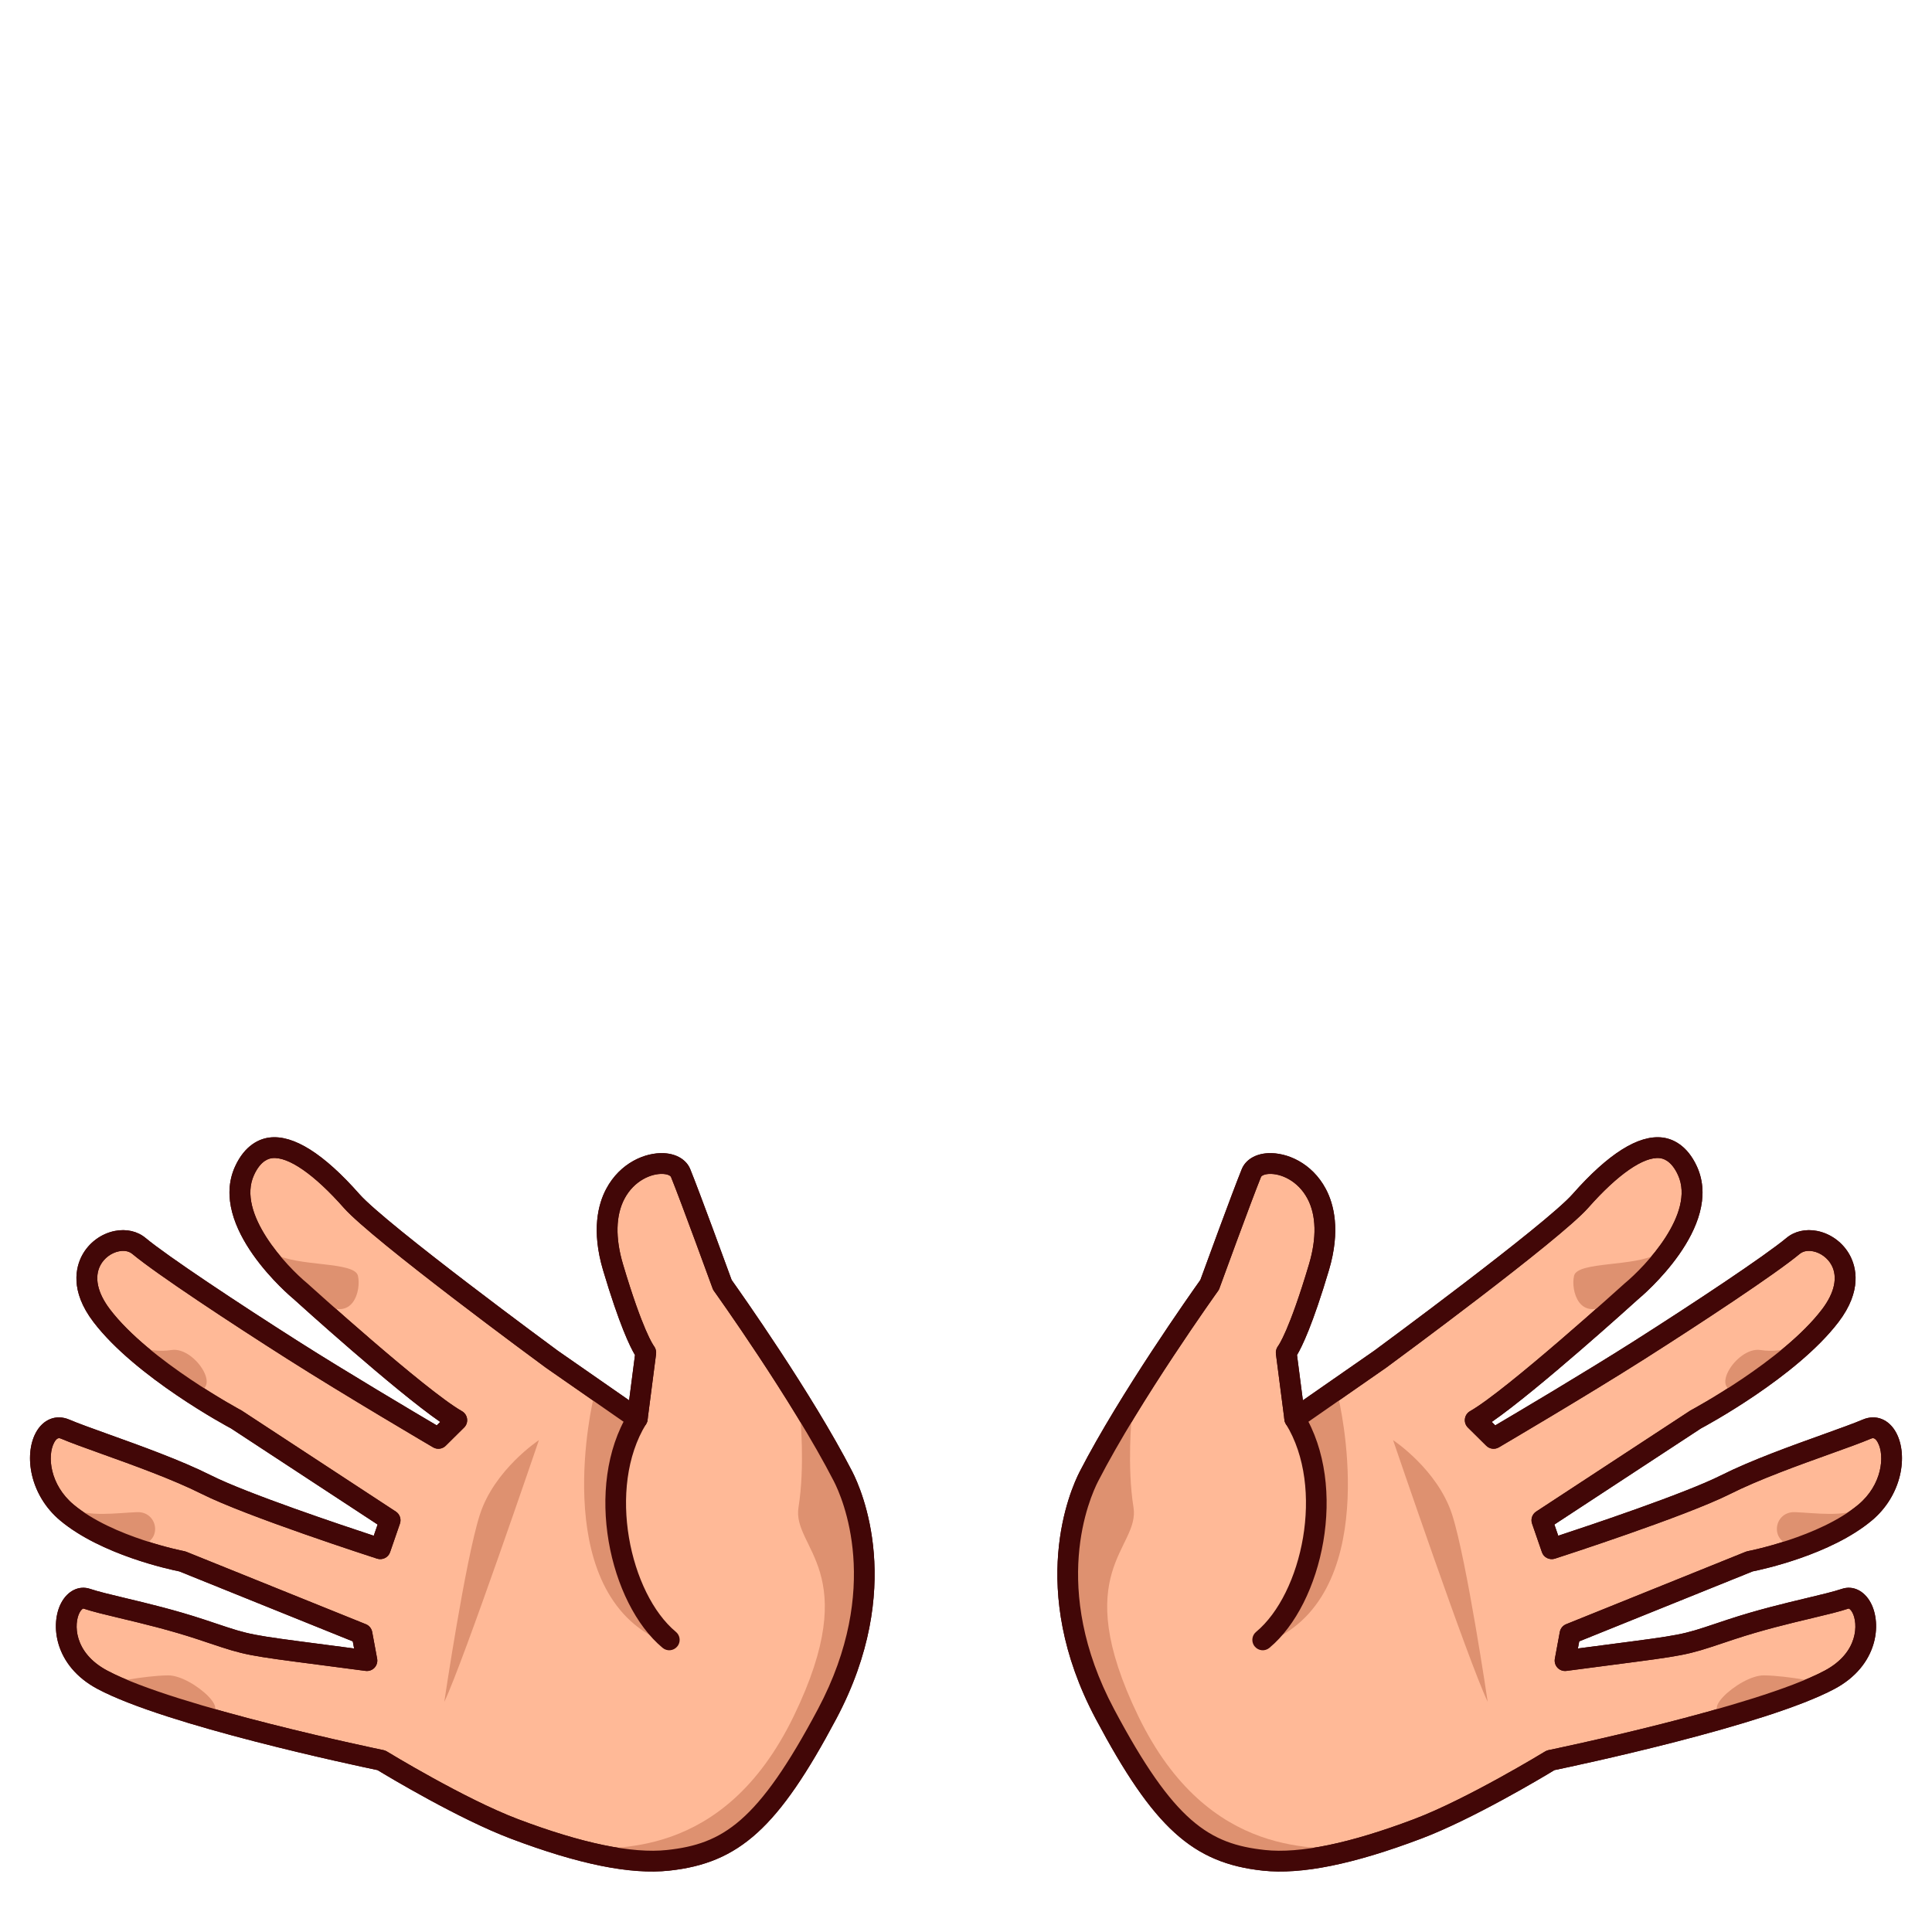 <?xml version="1.0" encoding="UTF-8" standalone="no"?>
<!-- Generated by phantom_svg. -->

<svg
   xmlns:dc="http://purl.org/dc/elements/1.1/"
   xmlns:cc="http://creativecommons.org/ns#"
   xmlns:rdf="http://www.w3.org/1999/02/22-rdf-syntax-ns#"
   xmlns:svg="http://www.w3.org/2000/svg"
   xmlns="http://www.w3.org/2000/svg"
   xmlns:sodipodi="http://sodipodi.sourceforge.net/DTD/sodipodi-0.dtd"
   xmlns:inkscape="http://www.inkscape.org/namespaces/inkscape"
   width="64px"
   height="64px"
   viewBox="0 0 64 64"
   preserveAspectRatio="none"
   version="1.1"
   id="svg2"
   inkscape:version="0.91 r13725"
   sodipodi:docname="raised_hand_with_fingers_splayed(p).svg">
  <defs
     id="defs44" />
  <sodipodi:namedview
     pagecolor="#ffffff"
     bordercolor="#666666"
     borderopacity="1"
     objecttolerance="10"
     gridtolerance="10"
     guidetolerance="10"
     inkscape:pageopacity="0"
     inkscape:pageshadow="2"
     inkscape:window-width="1920"
     inkscape:window-height="1017"
     id="namedview42"
     showgrid="false"
     inkscape:zoom="3.6875"
     inkscape:cx="-27.932203"
     inkscape:cy="32"
     inkscape:window-x="1920"
     inkscape:window-y="26"
     inkscape:window-maximized="1"
     inkscape:current-layer="svg2" />
  <g
     id="g4"
     transform="matrix(0.251,-0.472,0.472,0.251,-7.563,55.653)">
    <g
       id="g6">
      <path
         style="fill:#ffb997"
         d="m 28.846,58.729 c 8.113,0 12.213,-4.234 13.471,-6.047 C 45.606,47.938 49.28,40.514 49.28,40.514 c 0,0 3.828,-4.254 4.898,-5.532 C 55.25,33.703 51.574,29.577 47.062,34.022 c -3.316,3.267 -3.711,4.271 -3.711,4.271 l -3.866,1.455 0.767,-6.414 c 0,0 1.912,-13.098 2.83,-15.547 C 44,15.34 45.267,10.824 41.61,11.054 c -3.656,0.23 -4.958,6.582 -4.958,6.582 0,0 -2.43,9.607 -2.506,12.286 l -1.532,-0.479 c 0,0 0.267,-6.301 0.593,-10.507 0.327,-4.206 0.844,-9.643 1.226,-11.48 0.382,-1.837 -3.14,-3.826 -4.899,0 C 27.774,11.283 27.771,17.865 27.771,17.865 L 26.731,29.185 24.885,29.476 c 0,0 -1.48,-8.298 -1.55,-11.381 C 23.264,15.012 22.416,10.519 22.264,8.758 22.111,6.997 18.437,7.993 17.749,11.283 17.06,14.574 18.437,19.013 18.437,19.013 L 19.699,30.949 18.379,32.001 C 15.521,24.349 15.857,25.528 15.26,22.033 14.724,18.895 13.845,16.254 13.616,14.876 13.386,13.498 9.637,14.263 9.636,18.09 9.634,23.065 13.347,35.692 13.347,35.692 c 0,0 -0.344,5.665 0.115,9.262 0.459,3.596 1.265,7.14 2.755,9.336 2.227,3.282 4.898,4.439 12.628,4.439 z"
         id="path8"
         inkscape:connector-curvature="0" />
      <path
         style="fill:#420707"
         d="m 28.846,59.373 c -7.631,0 -10.706,-1.103 -13.161,-4.722 C 14.331,52.656 13.395,49.511 12.824,45.035 12.393,41.658 12.65,36.607 12.698,35.767 12.312,34.44 8.991,22.911 8.992,18.09 c 4.892e-4,-3.066 2.18,-4.494 3.653,-4.494 0.856,0 1.487,0.461 1.606,1.174 0.088,0.529 0.288,1.296 0.519,2.184 0.356,1.37 0.801,3.075 1.125,4.972 L 16.023,22.688 C 16.386,24.858 16.386,24.858 18.016,29.197 L 18.671,30.945 19.021,30.666 17.803,19.142 c -0.174,-0.581 -1.363,-4.751 -0.684,-7.99 0.503,-2.406 2.513,-3.897 4.086,-3.897 0.957,0 1.624,0.568 1.701,1.447 0.051,0.585 0.184,1.506 0.338,2.571 0.306,2.112 0.688,4.741 0.735,6.807 0.058,2.514 1.091,8.682 1.432,10.661 L 26.136,28.627 27.13,17.806 c -0.003,-0.216 0.021,-6.708 1.819,-10.618 1.024,-2.228 2.513,-2.561 3.309,-2.561 0.887,0 1.746,0.406 2.299,1.086 0.454,0.558 0.639,1.241 0.507,1.874 -0.361,1.739 -0.87,6.978 -1.214,11.399 -0.269,3.468 -0.5,8.424 -0.569,9.99 l 0.29,0.091 c 0.397,-3.415 2.366,-11.229 2.458,-11.59 0.051,-0.25 1.441,-6.809 5.542,-7.066 1.468,-0.09 2.238,0.53 2.599,1.05 0.85,1.227 0.687,3.432 -0.485,6.554 C 42.801,20.371 40.907,33.298 40.888,33.428 L 40.249,38.773 42.898,37.776 C 43.206,37.263 44.096,36.041 46.609,33.563 48.452,31.749 50.096,31.368 51.15,31.368 c 1.826,0 3.143,1.069 3.638,2.13 0.33,0.707 0.287,1.416 -0.116,1.897 -1.005,1.201 -4.351,4.925 -4.854,5.484 -0.409,0.819 -3.876,7.707 -6.972,12.171 -0.733,1.056 -4.853,6.323 -14,6.323 z M 12.645,14.883 c -0.741,0 -2.365,0.808 -2.366,3.207 -10e-4,4.826 3.648,17.296 3.686,17.421 0.021,0.071 0.029,0.146 0.025,0.221 -0.003,0.056 -0.335,5.646 0.111,9.141 0.538,4.211 1.429,7.258 2.649,9.057 1.95,2.875 4.159,4.157 12.096,4.157 8.507,0 12.273,-4.807 12.941,-5.771 C 45.012,47.666 48.667,40.302 48.703,40.228 c 0.026,-0.053 0.06,-0.102 0.099,-0.145 0.038,-0.042 3.833,-4.26 4.884,-5.515 0.056,-0.067 0.06,-0.26 -0.064,-0.525 -0.311,-0.669 -1.218,-1.388 -2.471,-1.388 -1.167,0 -2.425,0.631 -3.637,1.826 -3.071,3.025 -3.553,4.025 -3.571,4.067 -0.071,0.153 -0.207,0.289 -0.365,0.349 l -3.866,1.455 c -0.209,0.079 -0.447,0.042 -0.624,-0.096 -0.177,-0.139 -0.268,-0.36 -0.242,-0.583 l 0.767,-6.414 c 0.081,-0.554 1.936,-13.211 2.867,-15.696 0.972,-2.589 1.201,-4.546 0.632,-5.368 -0.094,-0.135 -0.427,-0.564 -1.46,-0.498 -2.596,0.163 -4.033,4.436 -4.367,6.068 -0.031,0.124 -2.42,9.598 -2.493,12.175 -0.006,0.202 -0.105,0.389 -0.27,0.506 -0.164,0.118 -0.374,0.152 -0.565,0.091 l -1.532,-0.477 c -0.278,-0.087 -0.464,-0.351 -0.451,-0.643 0.002,-0.062 0.27,-6.36 0.594,-10.529 0.321,-4.136 0.839,-9.645 1.238,-11.561 0.071,-0.345 -0.123,-0.649 -0.246,-0.8 -0.307,-0.377 -0.805,-0.611 -1.3,-0.611 -0.842,0 -1.602,0.643 -2.139,1.811 -1.68,3.652 -1.704,10.075 -1.704,10.14 l -1.042,11.379 c -0.027,0.293 -0.25,0.53 -0.541,0.576 l -1.846,0.291 c -0.34,0.06 -0.672,-0.178 -0.734,-0.522 -0.061,-0.341 -1.489,-8.382 -1.56,-11.479 -0.046,-1.987 -0.42,-4.573 -0.722,-6.651 -0.158,-1.085 -0.293,-2.023 -0.347,-2.644 -0.01,-0.108 -0.024,-0.272 -0.418,-0.272 -0.933,0 -2.434,0.999 -2.826,2.873 -0.648,3.092 0.66,7.364 0.673,7.407 0.013,0.04 0.021,0.081 0.025,0.123 l 1.262,11.936 c 0.023,0.219 -0.067,0.434 -0.239,0.571 L 18.781,32.505 c -0.162,0.128 -0.376,0.171 -0.573,0.117 -0.199,-0.056 -0.359,-0.202 -0.431,-0.396 l -0.965,-2.576 C 15.168,25.277 15.137,25.194 14.753,22.899 L 14.626,22.142 c -0.315,-1.842 -0.751,-3.518 -1.102,-4.863 -0.249,-0.956 -0.446,-1.711 -0.543,-2.297 -0.008,-0.048 -0.145,-0.099 -0.335,-0.099 z"
         id="path10"
         inkscape:connector-curvature="0" />
    </g>
    <path
       style="fill:#de9170"
       d="m 14.151,48.944 c 1.148,1.825 3.571,8.397 13.596,8.024 10.025,-0.372 9.12,-4.974 11.577,-5.815 2.457,-0.843 4.983,-2.526 4.983,-2.526 0,0 -2.757,10.026 -17.183,10.102 C 14.534,58.882 14.151,48.944 14.151,48.944 Z"
       id="path12"
       inkscape:connector-curvature="0" />
    <path
       style="fill:#de9170"
       d="m 18.379,37.432 c 0,0 8.343,-2.966 11.251,-3.495 2.908,-0.531 5.816,1.059 5.816,1.059 0,0 -14.389,2.331 -17.067,2.437 z"
       id="path14"
       inkscape:connector-curvature="0" />
    <path
       style="fill:#de9170"
       d="m 39.323,36.765 c 0,0 -11.577,2.969 -11.319,10.485 0,0 5.129,-7.272 11.481,-7.884 l -0.161,-2.602 z"
       id="path16"
       inkscape:connector-curvature="0" />
    <path
       style="fill:#de9170"
       d="m 37.954,15.105 c -0.076,1.607 1.913,4.592 1.224,5.204 -0.688,0.612 -2.754,1.115 -2.525,-1.225 0.229,-2.339 1.302,-3.979 1.302,-3.979 z"
       id="path18"
       inkscape:connector-curvature="0" />
    <path
       style="fill:#de9170"
       d="m 28.846,9.672 c 0,0 -0.077,1.377 0.842,2.602 0.919,1.225 -0.926,4.369 -1.726,2.147 -0.799,-2.223 0.884,-4.748 0.884,-4.748 z"
       id="path20"
       inkscape:connector-curvature="0" />
    <path
       style="fill:#de9170"
       d="m 18.131,11.355 c -0.077,1.147 1.063,2.684 1.684,3.75 0.765,1.314 -1.405,2.653 -2.119,0.332 -0.713,-2.322 0.435,-4.082 0.435,-4.082 z"
       id="path22"
       inkscape:connector-curvature="0" />
    <path
       style="fill:#de9170"
       d="m 9.646,18.558 c 0,0 1.368,1.599 2.133,2.977 C 12.544,22.912 11.445,26.849 10.712,24.213 9.98,21.577 9.646,18.558 9.646,18.558 Z"
       id="path24"
       inkscape:connector-curvature="0" />
    <path
       style="fill:#420707"
       d="m 28.846,59.373 c -7.631,0 -10.706,-1.103 -13.161,-4.722 C 14.331,52.656 13.395,49.511 12.824,45.035 12.393,41.658 12.65,36.607 12.698,35.767 12.312,34.44 8.991,22.911 8.992,18.09 c 4.892e-4,-3.066 2.18,-4.494 3.653,-4.494 0.856,0 1.487,0.461 1.606,1.174 0.088,0.529 0.288,1.296 0.519,2.184 0.356,1.37 0.801,3.075 1.125,4.972 L 16.023,22.688 C 16.386,24.858 16.386,24.858 18.016,29.197 L 18.671,30.945 19.021,30.666 17.803,19.142 c -0.174,-0.581 -1.363,-4.751 -0.684,-7.99 0.503,-2.406 2.513,-3.897 4.086,-3.897 0.957,0 1.624,0.568 1.701,1.447 0.051,0.585 0.184,1.506 0.338,2.571 0.306,2.112 0.688,4.741 0.735,6.807 0.058,2.514 1.091,8.682 1.432,10.661 L 26.136,28.627 27.13,17.806 c -0.003,-0.216 0.021,-6.708 1.819,-10.618 1.024,-2.228 2.513,-2.561 3.309,-2.561 0.887,0 1.746,0.406 2.299,1.086 0.454,0.558 0.639,1.241 0.507,1.874 -0.361,1.739 -0.87,6.978 -1.214,11.399 -0.269,3.468 -0.5,8.424 -0.569,9.99 l 0.29,0.091 c 0.397,-3.415 2.366,-11.229 2.458,-11.59 0.051,-0.25 1.441,-6.809 5.542,-7.066 1.468,-0.09 2.238,0.53 2.599,1.05 0.85,1.227 0.687,3.432 -0.485,6.554 C 42.801,20.371 40.907,33.298 40.888,33.428 L 40.249,38.773 42.898,37.776 C 43.206,37.263 44.096,36.041 46.609,33.563 48.452,31.749 50.096,31.368 51.15,31.368 c 1.826,0 3.143,1.069 3.638,2.13 0.33,0.707 0.287,1.416 -0.116,1.897 -1.005,1.201 -4.351,4.925 -4.854,5.484 -0.409,0.819 -3.876,7.707 -6.972,12.171 -0.733,1.056 -4.853,6.323 -14,6.323 z M 12.645,14.883 c -0.741,0 -2.365,0.808 -2.366,3.207 -10e-4,4.826 3.648,17.296 3.686,17.421 0.021,0.071 0.029,0.146 0.025,0.221 -0.003,0.056 -0.335,5.646 0.111,9.141 0.538,4.211 1.429,7.258 2.649,9.057 1.95,2.875 4.159,4.157 12.096,4.157 8.507,0 12.273,-4.807 12.941,-5.771 C 45.012,47.666 48.667,40.302 48.703,40.228 c 0.026,-0.053 0.06,-0.102 0.099,-0.145 0.038,-0.042 3.833,-4.26 4.884,-5.515 0.056,-0.067 0.06,-0.26 -0.064,-0.525 -0.311,-0.669 -1.218,-1.388 -2.471,-1.388 -1.167,0 -2.425,0.631 -3.637,1.826 -3.071,3.025 -3.553,4.025 -3.571,4.067 -0.071,0.153 -0.207,0.289 -0.365,0.349 l -3.866,1.455 c -0.209,0.079 -0.447,0.042 -0.624,-0.096 -0.177,-0.139 -0.268,-0.36 -0.242,-0.583 l 0.767,-6.414 c 0.081,-0.554 1.936,-13.211 2.867,-15.696 0.972,-2.589 1.201,-4.546 0.632,-5.368 -0.094,-0.135 -0.427,-0.564 -1.46,-0.498 -2.596,0.163 -4.033,4.436 -4.367,6.068 -0.031,0.124 -2.42,9.598 -2.493,12.175 -0.006,0.202 -0.105,0.389 -0.27,0.506 -0.164,0.118 -0.374,0.152 -0.565,0.091 l -1.532,-0.477 c -0.278,-0.087 -0.464,-0.351 -0.451,-0.643 0.002,-0.062 0.27,-6.36 0.594,-10.529 0.321,-4.136 0.839,-9.645 1.238,-11.561 0.071,-0.345 -0.123,-0.649 -0.246,-0.8 -0.307,-0.377 -0.805,-0.611 -1.3,-0.611 -0.842,0 -1.602,0.643 -2.139,1.811 -1.68,3.652 -1.704,10.075 -1.704,10.14 l -1.042,11.379 c -0.027,0.293 -0.25,0.53 -0.541,0.576 l -1.846,0.291 c -0.34,0.06 -0.672,-0.178 -0.734,-0.522 -0.061,-0.341 -1.489,-8.382 -1.56,-11.479 -0.046,-1.987 -0.42,-4.573 -0.722,-6.651 -0.158,-1.085 -0.293,-2.023 -0.347,-2.644 -0.01,-0.108 -0.024,-0.272 -0.418,-0.272 -0.933,0 -2.434,0.999 -2.826,2.873 -0.648,3.092 0.66,7.364 0.673,7.407 0.013,0.04 0.021,0.081 0.025,0.123 l 1.262,11.936 c 0.023,0.219 -0.067,0.434 -0.239,0.571 L 18.781,32.505 c -0.162,0.128 -0.376,0.171 -0.573,0.117 -0.199,-0.056 -0.359,-0.202 -0.431,-0.396 l -0.965,-2.576 C 15.168,25.277 15.137,25.194 14.753,22.899 L 14.626,22.142 c -0.315,-1.842 -0.751,-3.518 -1.102,-4.863 -0.249,-0.956 -0.446,-1.711 -0.543,-2.297 -0.008,-0.048 -0.145,-0.099 -0.335,-0.099 z"
       id="path26"
       inkscape:connector-curvature="0" />
    <path
       style="fill:#420707"
       d="m 28.31,48.582 c -0.043,0 -0.087,-0.004 -0.131,-0.014 -0.348,-0.072 -0.572,-0.412 -0.499,-0.761 0.872,-4.2 6.516,-9.021 11.846,-8.701 0.355,0.022 0.624,0.328 0.602,0.684 -0.022,0.354 -0.298,0.627 -0.684,0.602 -4.643,-0.295 -9.75,4.048 -10.503,7.678 -0.063,0.304 -0.331,0.513 -0.63,0.513 z"
       id="path28"
       inkscape:connector-curvature="0" />
  </g>
  <g
     id="g30" />
  <g
     id="g32" />
  <g
     id="g34" />
  <g
     id="g36" />
  <g
     id="g38" />
  <g
     id="g40" />
  <g
     id="g4-3"
     transform="matrix(-0.251,-0.472,-0.472,0.251,71.563,55.653)">
    <g
       id="g6-6">
      <path
         style="fill:#ffb997"
         d="m 28.846,58.729 c 8.113,0 12.213,-4.234 13.471,-6.047 C 45.606,47.938 49.28,40.514 49.28,40.514 c 0,0 3.828,-4.254 4.898,-5.532 C 55.25,33.703 51.574,29.577 47.062,34.022 c -3.316,3.267 -3.711,4.271 -3.711,4.271 l -3.866,1.455 0.767,-6.414 c 0,0 1.912,-13.098 2.83,-15.547 C 44,15.34 45.267,10.824 41.61,11.054 c -3.656,0.23 -4.958,6.582 -4.958,6.582 0,0 -2.43,9.607 -2.506,12.286 l -1.532,-0.479 c 0,0 0.267,-6.301 0.593,-10.507 0.327,-4.206 0.844,-9.643 1.226,-11.48 0.382,-1.837 -3.14,-3.826 -4.899,0 C 27.774,11.283 27.771,17.865 27.771,17.865 L 26.731,29.185 24.885,29.476 c 0,0 -1.48,-8.298 -1.55,-11.381 C 23.264,15.012 22.416,10.519 22.264,8.758 22.111,6.997 18.437,7.993 17.749,11.283 17.06,14.574 18.437,19.013 18.437,19.013 L 19.699,30.949 18.379,32.001 C 15.521,24.349 15.857,25.528 15.26,22.033 14.724,18.895 13.845,16.254 13.616,14.876 13.386,13.498 9.637,14.263 9.636,18.09 9.634,23.065 13.347,35.692 13.347,35.692 c 0,0 -0.344,5.665 0.115,9.262 0.459,3.596 1.265,7.14 2.755,9.336 2.227,3.282 4.898,4.439 12.628,4.439 z"
         id="path8-7"
         inkscape:connector-curvature="0" />
      <path
         style="fill:#420707"
         d="m 28.846,59.373 c -7.631,0 -10.706,-1.103 -13.161,-4.722 C 14.331,52.656 13.395,49.511 12.824,45.035 12.393,41.658 12.65,36.607 12.698,35.767 12.312,34.44 8.991,22.911 8.992,18.09 c 4.892e-4,-3.066 2.18,-4.494 3.653,-4.494 0.856,0 1.487,0.461 1.606,1.174 0.088,0.529 0.288,1.296 0.519,2.184 0.356,1.37 0.801,3.075 1.125,4.972 L 16.023,22.688 C 16.386,24.858 16.386,24.858 18.016,29.197 L 18.671,30.945 19.021,30.666 17.803,19.142 c -0.174,-0.581 -1.363,-4.751 -0.684,-7.99 0.503,-2.406 2.513,-3.897 4.086,-3.897 0.957,0 1.624,0.568 1.701,1.447 0.051,0.585 0.184,1.506 0.338,2.571 0.306,2.112 0.688,4.741 0.735,6.807 0.058,2.514 1.091,8.682 1.432,10.661 L 26.136,28.627 27.13,17.806 c -0.003,-0.216 0.021,-6.708 1.819,-10.618 1.024,-2.228 2.513,-2.561 3.309,-2.561 0.887,0 1.746,0.406 2.299,1.086 0.454,0.558 0.639,1.241 0.507,1.874 -0.361,1.739 -0.87,6.978 -1.214,11.399 -0.269,3.468 -0.5,8.424 -0.569,9.99 l 0.29,0.091 c 0.397,-3.415 2.366,-11.229 2.458,-11.59 0.051,-0.25 1.441,-6.809 5.542,-7.066 1.468,-0.09 2.238,0.53 2.599,1.05 0.85,1.227 0.687,3.432 -0.485,6.554 C 42.801,20.371 40.907,33.298 40.888,33.428 L 40.249,38.773 42.898,37.776 C 43.206,37.263 44.096,36.041 46.609,33.563 48.452,31.749 50.096,31.368 51.15,31.368 c 1.826,0 3.143,1.069 3.638,2.13 0.33,0.707 0.287,1.416 -0.116,1.897 -1.005,1.201 -4.351,4.925 -4.854,5.484 -0.409,0.819 -3.876,7.707 -6.972,12.171 -0.733,1.056 -4.853,6.323 -14,6.323 z M 12.645,14.883 c -0.741,0 -2.365,0.808 -2.366,3.207 -10e-4,4.826 3.648,17.296 3.686,17.421 0.021,0.071 0.029,0.146 0.025,0.221 -0.003,0.056 -0.335,5.646 0.111,9.141 0.538,4.211 1.429,7.258 2.649,9.057 1.95,2.875 4.159,4.157 12.096,4.157 8.507,0 12.273,-4.807 12.941,-5.771 C 45.012,47.666 48.667,40.302 48.703,40.228 c 0.026,-0.053 0.06,-0.102 0.099,-0.145 0.038,-0.042 3.833,-4.26 4.884,-5.515 0.056,-0.067 0.06,-0.26 -0.064,-0.525 -0.311,-0.669 -1.218,-1.388 -2.471,-1.388 -1.167,0 -2.425,0.631 -3.637,1.826 -3.071,3.025 -3.553,4.025 -3.571,4.067 -0.071,0.153 -0.207,0.289 -0.365,0.349 l -3.866,1.455 c -0.209,0.079 -0.447,0.042 -0.624,-0.096 -0.177,-0.139 -0.268,-0.36 -0.242,-0.583 l 0.767,-6.414 c 0.081,-0.554 1.936,-13.211 2.867,-15.696 0.972,-2.589 1.201,-4.546 0.632,-5.368 -0.094,-0.135 -0.427,-0.564 -1.46,-0.498 -2.596,0.163 -4.033,4.436 -4.367,6.068 -0.031,0.124 -2.42,9.598 -2.493,12.175 -0.006,0.202 -0.105,0.389 -0.27,0.506 -0.164,0.118 -0.374,0.152 -0.565,0.091 l -1.532,-0.477 c -0.278,-0.087 -0.464,-0.351 -0.451,-0.643 0.002,-0.062 0.27,-6.36 0.594,-10.529 0.321,-4.136 0.839,-9.645 1.238,-11.561 0.071,-0.345 -0.123,-0.649 -0.246,-0.8 -0.307,-0.377 -0.805,-0.611 -1.3,-0.611 -0.842,0 -1.602,0.643 -2.139,1.811 -1.68,3.652 -1.704,10.075 -1.704,10.14 l -1.042,11.379 c -0.027,0.293 -0.25,0.53 -0.541,0.576 l -1.846,0.291 c -0.34,0.06 -0.672,-0.178 -0.734,-0.522 -0.061,-0.341 -1.489,-8.382 -1.56,-11.479 -0.046,-1.987 -0.42,-4.573 -0.722,-6.651 -0.158,-1.085 -0.293,-2.023 -0.347,-2.644 -0.01,-0.108 -0.024,-0.272 -0.418,-0.272 -0.933,0 -2.434,0.999 -2.826,2.873 -0.648,3.092 0.66,7.364 0.673,7.407 0.013,0.04 0.021,0.081 0.025,0.123 l 1.262,11.936 c 0.023,0.219 -0.067,0.434 -0.239,0.571 L 18.781,32.505 c -0.162,0.128 -0.376,0.171 -0.573,0.117 -0.199,-0.056 -0.359,-0.202 -0.431,-0.396 l -0.965,-2.576 C 15.168,25.277 15.137,25.194 14.753,22.899 L 14.626,22.142 c -0.315,-1.842 -0.751,-3.518 -1.102,-4.863 -0.249,-0.956 -0.446,-1.711 -0.543,-2.297 -0.008,-0.048 -0.145,-0.099 -0.335,-0.099 z"
         id="path10-5"
         inkscape:connector-curvature="0" />
    </g>
    <path
       style="fill:#de9170"
       d="m 14.151,48.944 c 1.148,1.825 3.571,8.397 13.596,8.024 10.025,-0.372 9.12,-4.974 11.577,-5.815 2.457,-0.843 4.983,-2.526 4.983,-2.526 0,0 -2.757,10.026 -17.183,10.102 C 14.534,58.882 14.151,48.944 14.151,48.944 Z"
       id="path12-3"
       inkscape:connector-curvature="0" />
    <path
       style="fill:#de9170"
       d="m 18.379,37.432 c 0,0 8.343,-2.966 11.251,-3.495 2.908,-0.531 5.816,1.059 5.816,1.059 0,0 -14.389,2.331 -17.067,2.437 z"
       id="path14-5"
       inkscape:connector-curvature="0" />
    <path
       style="fill:#de9170"
       d="m 39.323,36.765 c 0,0 -11.577,2.969 -11.319,10.485 0,0 5.129,-7.272 11.481,-7.884 l -0.161,-2.602 z"
       id="path16-6"
       inkscape:connector-curvature="0" />
    <path
       style="fill:#de9170"
       d="m 37.954,15.105 c -0.076,1.607 1.913,4.592 1.224,5.204 -0.688,0.612 -2.754,1.115 -2.525,-1.225 0.229,-2.339 1.302,-3.979 1.302,-3.979 z"
       id="path18-2"
       inkscape:connector-curvature="0" />
    <path
       style="fill:#de9170"
       d="m 28.846,9.672 c 0,0 -0.077,1.377 0.842,2.602 0.919,1.225 -0.926,4.369 -1.726,2.147 -0.799,-2.223 0.884,-4.748 0.884,-4.748 z"
       id="path20-9"
       inkscape:connector-curvature="0" />
    <path
       style="fill:#de9170"
       d="m 18.131,11.355 c -0.077,1.147 1.063,2.684 1.684,3.75 0.765,1.314 -1.405,2.653 -2.119,0.332 -0.713,-2.322 0.435,-4.082 0.435,-4.082 z"
       id="path22-1"
       inkscape:connector-curvature="0" />
    <path
       style="fill:#de9170"
       d="m 9.646,18.558 c 0,0 1.368,1.599 2.133,2.977 C 12.544,22.912 11.445,26.849 10.712,24.213 9.98,21.577 9.646,18.558 9.646,18.558 Z"
       id="path24-2"
       inkscape:connector-curvature="0" />
    <path
       style="fill:#420707"
       d="m 28.846,59.373 c -7.631,0 -10.706,-1.103 -13.161,-4.722 C 14.331,52.656 13.395,49.511 12.824,45.035 12.393,41.658 12.65,36.607 12.698,35.767 12.312,34.44 8.991,22.911 8.992,18.09 c 4.892e-4,-3.066 2.18,-4.494 3.653,-4.494 0.856,0 1.487,0.461 1.606,1.174 0.088,0.529 0.288,1.296 0.519,2.184 0.356,1.37 0.801,3.075 1.125,4.972 L 16.023,22.688 C 16.386,24.858 16.386,24.858 18.016,29.197 L 18.671,30.945 19.021,30.666 17.803,19.142 c -0.174,-0.581 -1.363,-4.751 -0.684,-7.99 0.503,-2.406 2.513,-3.897 4.086,-3.897 0.957,0 1.624,0.568 1.701,1.447 0.051,0.585 0.184,1.506 0.338,2.571 0.306,2.112 0.688,4.741 0.735,6.807 0.058,2.514 1.091,8.682 1.432,10.661 L 26.136,28.627 27.13,17.806 c -0.003,-0.216 0.021,-6.708 1.819,-10.618 1.024,-2.228 2.513,-2.561 3.309,-2.561 0.887,0 1.746,0.406 2.299,1.086 0.454,0.558 0.639,1.241 0.507,1.874 -0.361,1.739 -0.87,6.978 -1.214,11.399 -0.269,3.468 -0.5,8.424 -0.569,9.99 l 0.29,0.091 c 0.397,-3.415 2.366,-11.229 2.458,-11.59 0.051,-0.25 1.441,-6.809 5.542,-7.066 1.468,-0.09 2.238,0.53 2.599,1.05 0.85,1.227 0.687,3.432 -0.485,6.554 C 42.801,20.371 40.907,33.298 40.888,33.428 L 40.249,38.773 42.898,37.776 C 43.206,37.263 44.096,36.041 46.609,33.563 48.452,31.749 50.096,31.368 51.15,31.368 c 1.826,0 3.143,1.069 3.638,2.13 0.33,0.707 0.287,1.416 -0.116,1.897 -1.005,1.201 -4.351,4.925 -4.854,5.484 -0.409,0.819 -3.876,7.707 -6.972,12.171 -0.733,1.056 -4.853,6.323 -14,6.323 z M 12.645,14.883 c -0.741,0 -2.365,0.808 -2.366,3.207 -10e-4,4.826 3.648,17.296 3.686,17.421 0.021,0.071 0.029,0.146 0.025,0.221 -0.003,0.056 -0.335,5.646 0.111,9.141 0.538,4.211 1.429,7.258 2.649,9.057 1.95,2.875 4.159,4.157 12.096,4.157 8.507,0 12.273,-4.807 12.941,-5.771 C 45.012,47.666 48.667,40.302 48.703,40.228 c 0.026,-0.053 0.06,-0.102 0.099,-0.145 0.038,-0.042 3.833,-4.26 4.884,-5.515 0.056,-0.067 0.06,-0.26 -0.064,-0.525 -0.311,-0.669 -1.218,-1.388 -2.471,-1.388 -1.167,0 -2.425,0.631 -3.637,1.826 -3.071,3.025 -3.553,4.025 -3.571,4.067 -0.071,0.153 -0.207,0.289 -0.365,0.349 l -3.866,1.455 c -0.209,0.079 -0.447,0.042 -0.624,-0.096 -0.177,-0.139 -0.268,-0.36 -0.242,-0.583 l 0.767,-6.414 c 0.081,-0.554 1.936,-13.211 2.867,-15.696 0.972,-2.589 1.201,-4.546 0.632,-5.368 -0.094,-0.135 -0.427,-0.564 -1.46,-0.498 -2.596,0.163 -4.033,4.436 -4.367,6.068 -0.031,0.124 -2.42,9.598 -2.493,12.175 -0.006,0.202 -0.105,0.389 -0.27,0.506 -0.164,0.118 -0.374,0.152 -0.565,0.091 l -1.532,-0.477 c -0.278,-0.087 -0.464,-0.351 -0.451,-0.643 0.002,-0.062 0.27,-6.36 0.594,-10.529 0.321,-4.136 0.839,-9.645 1.238,-11.561 0.071,-0.345 -0.123,-0.649 -0.246,-0.8 -0.307,-0.377 -0.805,-0.611 -1.3,-0.611 -0.842,0 -1.602,0.643 -2.139,1.811 -1.68,3.652 -1.704,10.075 -1.704,10.14 l -1.042,11.379 c -0.027,0.293 -0.25,0.53 -0.541,0.576 l -1.846,0.291 c -0.34,0.06 -0.672,-0.178 -0.734,-0.522 -0.061,-0.341 -1.489,-8.382 -1.56,-11.479 -0.046,-1.987 -0.42,-4.573 -0.722,-6.651 -0.158,-1.085 -0.293,-2.023 -0.347,-2.644 -0.01,-0.108 -0.024,-0.272 -0.418,-0.272 -0.933,0 -2.434,0.999 -2.826,2.873 -0.648,3.092 0.66,7.364 0.673,7.407 0.013,0.04 0.021,0.081 0.025,0.123 l 1.262,11.936 c 0.023,0.219 -0.067,0.434 -0.239,0.571 L 18.781,32.505 c -0.162,0.128 -0.376,0.171 -0.573,0.117 -0.199,-0.056 -0.359,-0.202 -0.431,-0.396 l -0.965,-2.576 C 15.168,25.277 15.137,25.194 14.753,22.899 L 14.626,22.142 c -0.315,-1.842 -0.751,-3.518 -1.102,-4.863 -0.249,-0.956 -0.446,-1.711 -0.543,-2.297 -0.008,-0.048 -0.145,-0.099 -0.335,-0.099 z"
       id="path26-7"
       inkscape:connector-curvature="0" />
    <path
       style="fill:#420707"
       d="m 28.31,48.582 c -0.043,0 -0.087,-0.004 -0.131,-0.014 -0.348,-0.072 -0.572,-0.412 -0.499,-0.761 0.872,-4.2 6.516,-9.021 11.846,-8.701 0.355,0.022 0.624,0.328 0.602,0.684 -0.022,0.354 -0.298,0.627 -0.684,0.602 -4.643,-0.295 -9.75,4.048 -10.503,7.678 -0.063,0.304 -0.331,0.513 -0.63,0.513 z"
       id="path28-0"
       inkscape:connector-curvature="0" />
  </g>
</svg>
